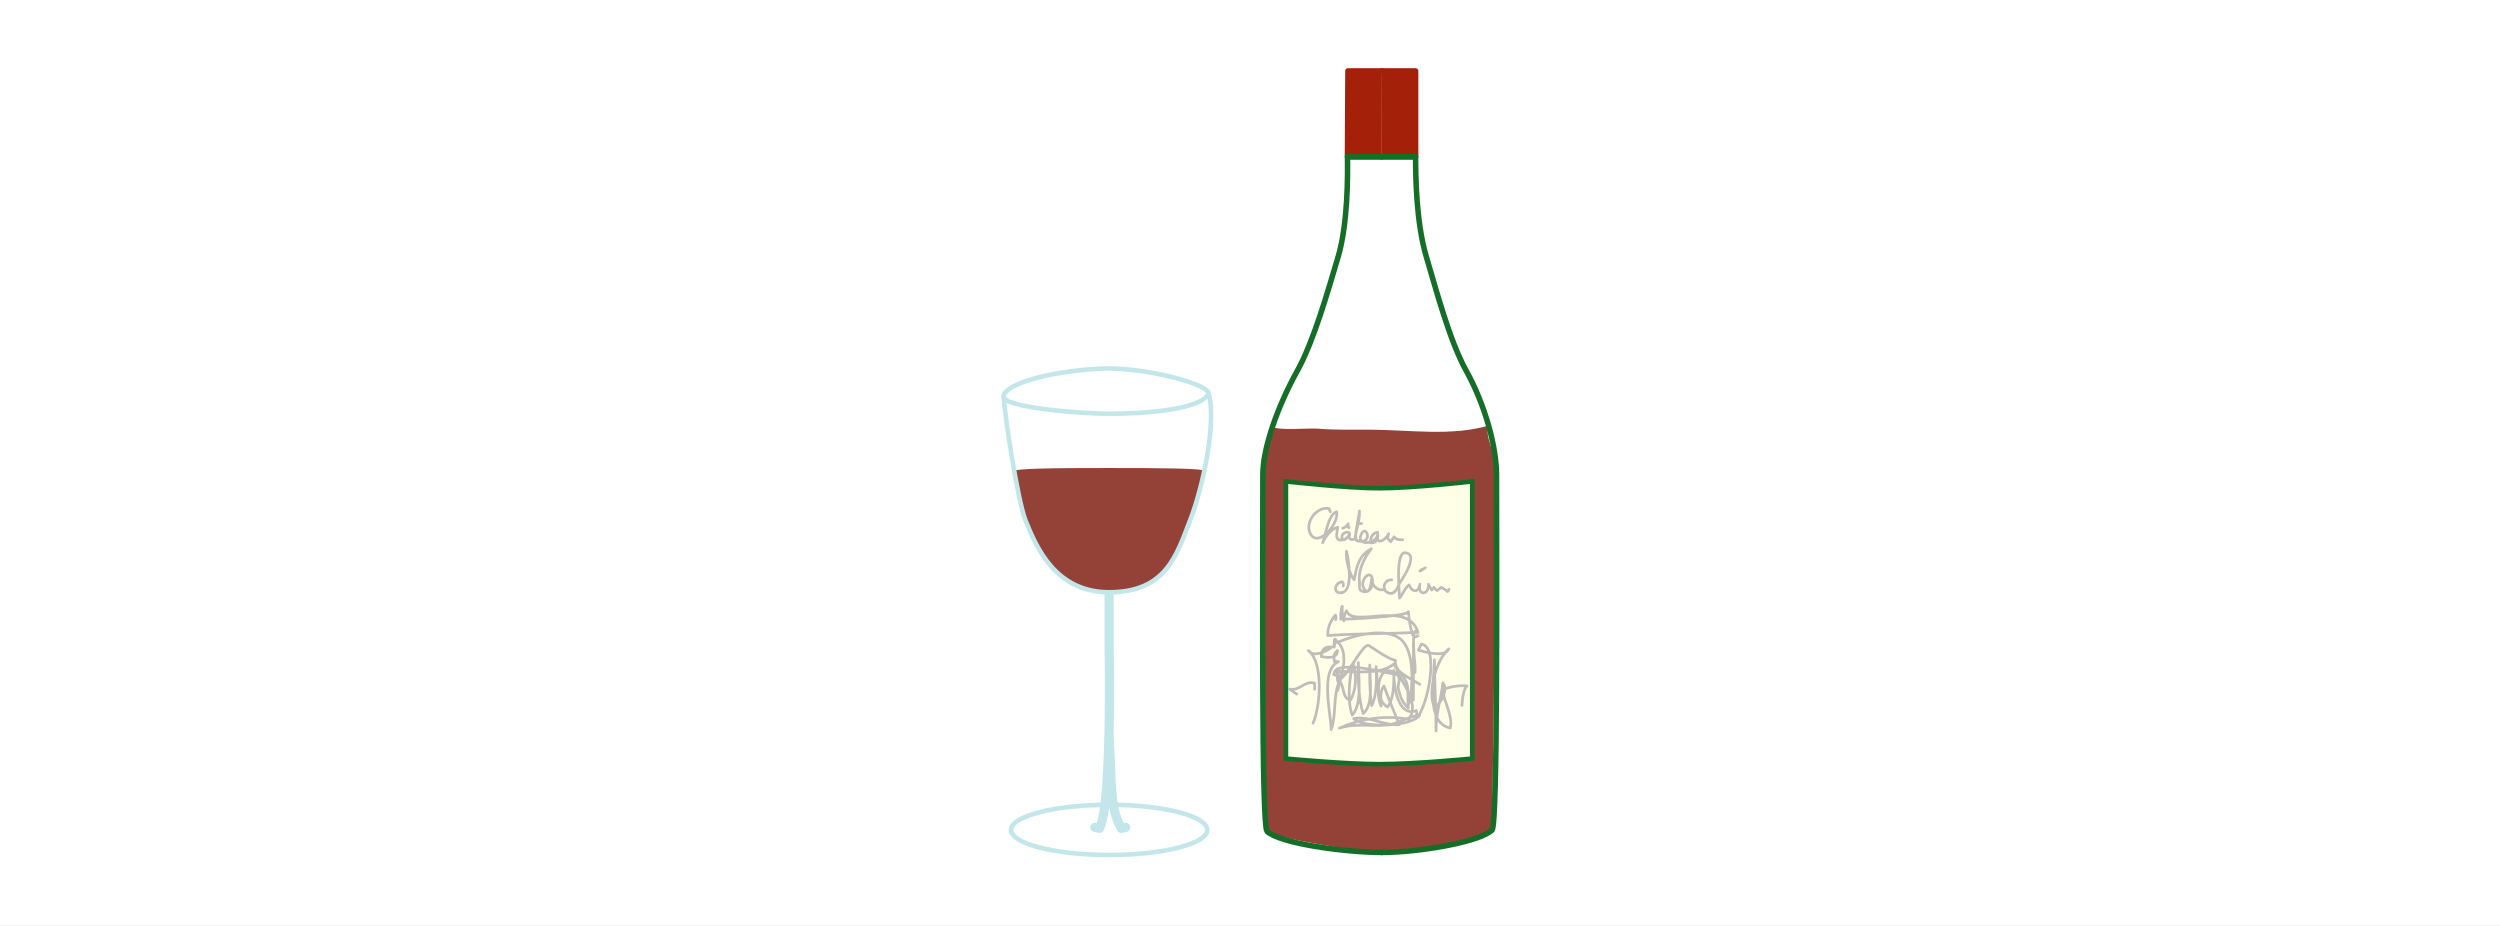 <?xml version="1.0" encoding="iso-8859-1"?>
<!-- Generator: Adobe Illustrator 13.0.0, SVG Export Plug-In . SVG Version: 6.00 Build 14948)  -->
<!DOCTYPE svg PUBLIC "-//W3C//DTD SVG 1.1//EN" "http://www.w3.org/Graphics/SVG/1.1/DTD/svg11.dtd">
<svg version="1.1" xmlns="http://www.w3.org/2000/svg" xmlns:xlink="http://www.w3.org/1999/xlink" x="0px" y="0px" width="540px"
	 height="200px" viewBox="0 0 540 200" style="enable-background:new 0 0 540 200;" xml:space="preserve">
<rect x="0" y="0" width="540" height="200" fill="#333333" stroke="none"/>
<g id="Layer_2">
	<g>
		<rect style="fill:none;" width="540" height="200"/>
		<rect style="fill:#FFFFFF;" width="540" height="200"/>
	</g>
</g>
<g id="Layer_3">
	<g>
		<path style="fill:#944138;" d="M274.759,92.108c1.179,1.001,7.836,0.306,9.88,0.481c3.6,0.301,7.265,0.216,10.929,0.216
			c8.604,0,18.018,1.533,26.191-0.948c-1.563,1.057,1.393,7.053,1.489,8.627c0.119,2.092-0.963,76.836-0.958,78.791
			c-1.864,1.881-15.595,4.853-23.799,4.853c-4.035,0-24.142-3.156-25.325-4.83c-0.994-1.396-1.008-77.633-0.748-79.508
			c0.353-2.543,2.422-5.718,2.866-7.898c-0.019,0.299-0.157,0.442-0.286,0.682"/>
		<g>
			<path style="fill:#A52008;stroke:#A52008;stroke-width:1.19;stroke-linecap:round;stroke-linejoin:round;" d="M298.386,33.859
				h7.384c-0.005-4.942,0-14.932,0-18.532h-7.334"/>
			<path style="fill:#A52008;stroke:#A52008;stroke-width:1.19;stroke-linecap:round;stroke-linejoin:round;" d="M298.436,33.859
				h-7.382c0.01-4.942,0.104-14.932,0.104-18.532h7.334"/>
		</g>
		<g>
			<path style="fill:none;stroke:#156E27;stroke-width:1.19;stroke-linecap:round;stroke-linejoin:round;" d="M298.436,184.127
				c7.979,0,21.263-2.256,23.854-4.853c1.243-1.234,0.958-55.883,0.958-76.698c0-5.994-2.41-15.034-6.562-22.521
				c-3.57-6.455-6.441-17.363-8.577-24.52c-2.254-7.55-2.339-17.683-2.339-21.677"/>
			<path style="fill:none;stroke:#156E27;stroke-width:1.19;stroke-linecap:round;stroke-linejoin:round;" d="M298.491,184.127
				c-7.979,0-22.218-1.973-24.812-4.562c-1.234-1.241-0.9-56.173-0.9-76.988c0-5.994,3.311-15.034,7.463-22.521
				c3.567-6.455,6.636-17.358,8.776-24.52c2.174-7.29,2.086-17.844,2.035-21.677h14.668"/>
		</g>
		<path style="fill:#FFFFE8;stroke:#156E27;stroke-width:0.991;" d="M318,163.852c0,0-12.256,1.206-20.116,1.206
			c-7.336,0-20.121-1.206-20.121-1.206v-59.864c0,0,12.967,1.473,20.121,1.473c7.326,0.005,20.116-1.473,20.116-1.473V163.852z"/>
		<path style="fill:#944138;" d="M260.124,101.764c-5.502,20.464-9.346,26.166-20.685,26.166c-11.344,0-18.033-10.262-20.36-26.131
			c-0.092-0.638,9.017-0.707,20.36-0.707C250.778,101.092,260.287,101.145,260.124,101.764z"/>
		<path style="fill:none;stroke:#C2E6EA;stroke-width:0.991;" d="M216.793,85.316c0,3.039,2.949,22.724,4.754,27.189
			c2.246,5.562,6.367,15.427,18.017,15.427c12.34,0,14.589-8.111,17.423-15.34c2.965-7.552,5.787-21.361,4.1-27.645
			c-0.604-2.253-13.613-5.361-21.522-5.361C232.267,79.586,218.526,81.729,216.793,85.316c-1.351,2.799,17.773,4.061,22.771,4.061
			c6.125,0,19.932-0.654,21.522-4.429"/>
		<path style="fill:none;stroke:#C2E6EA;stroke-width:1.983;stroke-linecap:round;stroke-linejoin:round;" d="M236.483,178.718
			c0.356,0.095,0.643,0.12,0.994,0.217c2.809-4.981,2.088-39.683,2.088-39.683l-0.002-10.722"/>
		
			<ellipse style="fill:none;stroke:#C2E6EA;stroke-width:0.991;stroke-linecap:round;stroke-linejoin:round;" cx="239.584" cy="179.254" rx="21.193" ry="5.419"/>
		<path style="fill:none;stroke:#C2E6EA;stroke-width:1.983;stroke-linecap:round;stroke-linejoin:round;" d="M239.563,159.583
			c0.66,9.196,0,14.762,2.656,19.353c0.438-0.144,0.575-0.113,0.928-0.217"/>
		<g>
			<g>
				<path style="fill:none;stroke:#BFBDB9;stroke-width:0.595;stroke-linecap:round;stroke-linejoin:round;" d="M287.348,110.525
					c-0.08-0.234-0.177-0.465-0.285-0.679c-2.548-0.519-5.209,2.811-4.1,5.285c1.537,3.438,6.349-1.925,5.741-4.588
					c-1.826,0.638-2.332,4.885-3.016,6.678c0.677-1.399,1.724-2.859,3.264-3.347c-0.076,0.771-0.612,2.375,0.256,2.725
					c0.248,0.1,0.48,0.095,0.699,0.019"/>
				<path style="fill:none;stroke:#BFBDB9;stroke-width:0.595;stroke-linecap:round;stroke-linejoin:round;" d="M302.966,116.583
					c-0.814,0.005-1.34,0.034-1.869-0.624c-0.124,0.339-0.566,0.707-0.695,1.062c-0.635-0.608-0.867-0.732-0.451-1.743
					c-0.645,1.441-2.831,2.646-2.345,0.198c0.082,1.098-0.463,1.938-1.594,1.774c-0.025-1.088,0.444-2.145,1.559-2.27
					c0.419,2.424-4.53,3.177-3.648,0.673c1.048-2.975,3.006,2.127-0.746,1.162"/>
				<path style="fill:none;stroke:#BFBDB9;stroke-width:0.595;stroke-linecap:round;stroke-linejoin:round;" d="M292.711,115.886
					c0.405-1.793,1.016-3.679,0.933-5.534c-0.141,2.003-1.435,6.036-0.468,6.464"/>
				<path style="fill:none;stroke:#BFBDB9;stroke-width:0.595;stroke-linecap:round;stroke-linejoin:round;" d="M293.176,113.086
					c0.312,0,0.624,0,0.935,0"/>
				<path style="fill:none;stroke:#BFBDB9;stroke-width:0.595;stroke-linecap:round;stroke-linejoin:round;" d="M299.078,127.342
					c0.117,0.244,0.32,0.463,0.619,0.629c1.742,0.95,2.29-1.584,2.799-2.305c0.59-0.843,4.093-6.139,0.933-6.264
					c-1.979-0.075-1.211,8.292-1.126,9.783c0.753-0.877,1.114-2.191,2.076-2.845c0.546,1.53,2.035,1.892,2.323-0.15
					c-0.539,2.569,1.978,2.417,1.849,0.021c0.119,0.479,0.531,0.824,0.704,1.247c0.124-0.09,0.354-0.474,0.479-0.607
					c0.127,0.205,0.412,0.607,0.684,0.716c0.173-0.205,0.7-0.481,0.941-0.707c0.253,0.268,0.944,0.468,1.223,0.885
					c0.433,0.024,0.209-0.337,0.407-0.442"/>
				<path style="fill:none;stroke:#BFBDB9;stroke-width:0.595;stroke-linecap:round;stroke-linejoin:round;" d="M300.602,125.241
					c-1.162-0.141-1.965,1.16-1.523,2.102"/>
				<path style="fill:none;stroke:#BFBDB9;stroke-width:0.595;stroke-linecap:round;stroke-linejoin:round;" d="M290.145,126.606
					c0.074-0.357,0.005-0.668-0.214-0.938c-1.581,0.09-2.166,2.571-0.198,2.362c2.721-0.285,1.557-7.412,1.103-8.95
					c-0.198,1.524,0.511,4.813,1.66,6.137c0.573-2.723,0.854-5.101,3.694-6.685c-1.467,1.833-2.887,4.691-2.546,7.159
					c0.136,0.999-0.382,1.82,0.877,2.1c1.206,0.265,1.876-0.863,1.932-1.937c0.168-3.462-2.926-0.78-1.888,1.17
					c1.1,2.064,1.652-0.868,1.694-1.978c0.168,1.922,1.641,2.59,2.828,2.295"/>
				<path style="fill:none;stroke:#BFBDB9;stroke-width:0.595;stroke-linecap:round;stroke-linejoin:round;" d="M307.864,122.644
					c-0.334,0.178-0.633,0.378-0.914,0.619c0.069-0.099,0.15-0.195,0.242-0.285c-0.263,0.051-0.356,0.26-0.497,0.366"/>
				<g>
					<path style="fill:none;stroke:#BFBDB9;stroke-width:0.595;stroke-linecap:round;stroke-linejoin:round;" d="M291.491,115.5
						c0.195-1.034-1.961-0.481-1.6,0.729c0.309,1.018,1.365-0.398,1.65-0.845c-0.037,0.309-0.232,0.67,0.002,0.953
						c0.265,0.312,0.919,0.202,1.253,0.051"/>
					<path style="fill:none;stroke:#BFBDB9;stroke-width:0.595;stroke-linecap:round;stroke-linejoin:round;" d="M290.016,114.083
						c0.511-0.104,0.921-0.524,1.199-0.946c0.066,0.297-0.292,0.809,0.219,0.824"/>
				</g>
				<path style="fill:none;stroke:#BFBDB9;stroke-width:0.595;stroke-linecap:round;stroke-linejoin:round;" d="M283.621,156.208
					c1.591-3.644,2.302-13.02-0.99-15.696c0.804,1.45,3.67,0.436,5.06-0.748c-1.478-0.191-2.288,0.557-2.285,2.061
					c1.646,0.304,3.437,0.428,3.492-1.319c-0.834,0.686-0.792,1.077-0.682,2.366c0.129-0.022,0.769-0.005,0.897,0.046
					c-4.044,1.8-1.678,10.994-1.569,14.665c1.116-3.02,0.363-7.287,1.756-10.448c1.269,1.4,0.442,3.394,2.359,4.157
					c1.314-2.239,1.43-5.453,0.617-7.925c-0.838,2.93-1.324,8.114-0.185,11.1c2.203-2.5,1.316-8.036,1.319-11.349
					c-0.129,3.308,0.058,7.938,1.028,11.021c2.344-1.908,1.409-7.55,1.418-10.484c0.008,2.955-0.025,5.818,0.426,8.749
					c1.136-2.023,1.078-5.946,0.963-8.409c0.396,2.639-0.067,7.276,2.456,8.731c1.544-2.111,1.325-5.37,1.401-7.921
					c-0.195,2.724,0.688,10.299,4.841,8.664c0,0.486,0.154,1.121,0.106,1.593c2.274-2.38,4.972-15.194,0.976-15.947
					c-0.265,0.419-0.426,0.9-0.642,1.303c1.747,0.571,5.883,1.565,6.539-0.255c-2.661,2.29-4.647,9.295-3.105,12.529
					c1.646-0.763,2.986-3.875,1.847-5.185c-0.383,3.506-1.557,6.696-1.474,10.372c-0.014-4.856-0.35-11.171-0.35-15.364
					c0,4.222-2.021,13.678,3.443,14.729c0.525-2.863-1.434-5.596-1.646-8.323c1.676-0.58,3.396-0.933,5.246-0.753
					c-0.709,0.577-1.029,2.587-1.099,4.201"/>
				<path style="fill:none;stroke:#BFBDB9;stroke-width:0.595;stroke-linecap:round;stroke-linejoin:round;" d="M280.125,149.919
					c-0.546-0.276-1.089-0.767-1.623-1.068c2.368,0.446,3.148-1.849,5.416-1.323c0.076,0.443,0.053,0.881,0.051,1.342"/>
			</g>
			<g>
				<path style="fill:none;stroke:#BFBDB9;stroke-width:0.595;stroke-linecap:round;stroke-linejoin:round;" d="M288.513,133.835
					c0.092-0.338,0.073-0.662-0.06-0.971c-1.06,1.222-1.743,2.79-1.635,4.415c6.406-0.473,12.982-0.361,19.483-0.7
					c-2.3-7.214-14.102-0.731-15.453-4.661c-0.38,0.658-0.57,1.404-0.57,2.178c-0.268-1.034-0.419-2.061-0.361-3.131
					c-0.361,0.769-0.283,2.04-0.32,2.767c1.238,0.118,14.711-0.614,14.614-1.611c0.168,1.772,0.361,3.455,0.992,5.102
					c0.318-0.18,0.309-0.643,0.532-0.905c0.044,0.042,0.856,0.938,0.84,0.935c-0.209,0.083-1.065,0.351-1.222,0.488
					c-0.12,2.539,0.243,5.004,0.294,7.522c0.147-2.152-0.438-4.21-0.348-6.362c0,4.106,0,8.211,0,12.322
					c-0.073-0.385-0.041-0.894-0.062-1.277c-0.203,0.446-0.812,1.471-0.931,2.051c0.935-3.526,1.338-11.436-1.809-13.966
					c-3.175-2.551-9.742-0.937-13.657,0.741c-0.511-0.06-0.18-0.439-0.41-0.725c-0.05,0.363-0.241,1.885-0.267,1.779
					c-0.076-0.553,0.041-1.156,0.073-1.688c3.587,2.229,1.533,7.64,0.695,10.982c0.555-1.441,0.193-3.151-0.071-4.691
					c-0.158,0.814,0.014,1.834,0.058,2.643c2.152-0.856,5.101-7.548,6.586-7.693c0.267-0.025,4.261,3.041,5.893,3.253
					c-0.178,2.166,1.978,3.011,2.521,5.209c0.389,1.574,0.069,3.598,0.276,5.124c-1.482-1.445-1.699-2.504-2.141-4.095
					c-0.343-1.245,1.063-2.427-0.865-3.591c-3.642-2.205-4.072,4.948-2.878,7.251c-0.053-1.582-0.265-3.331,0.617-4.354
					c1.057,2.861,2.271,5.75,3.306,8.365c-3.35,0.2-6.774-1.984-9.846-1.316c1.867,2.025,12.285,1.903,14.2-0.705
					c-2.258,0.127-4.392,1.789-6.851,2.065c-3.508,0.4-7.009-0.447-10.425,0.699c4.634-2.064,9.709-2.852,14.985-1.922
					c2.334-3.179-1.031-7.389-2.571-10.31c0.066,0.214,0.239,0.594,0.281,0.72c-1.881-0.172-13.878-3.652-13.903-0.025
					c0.709,0.198,1.277,0.434,2.11,0.258c-0.251-0.304-0.377-0.603-0.817-1.003c3.474,0.051,8.969,0.741,11.719-1.604
					c0.39,1.777,4.199,3.531,5.578,4.422"/>
			</g>
		</g>
	</g>
</g>
</svg>

